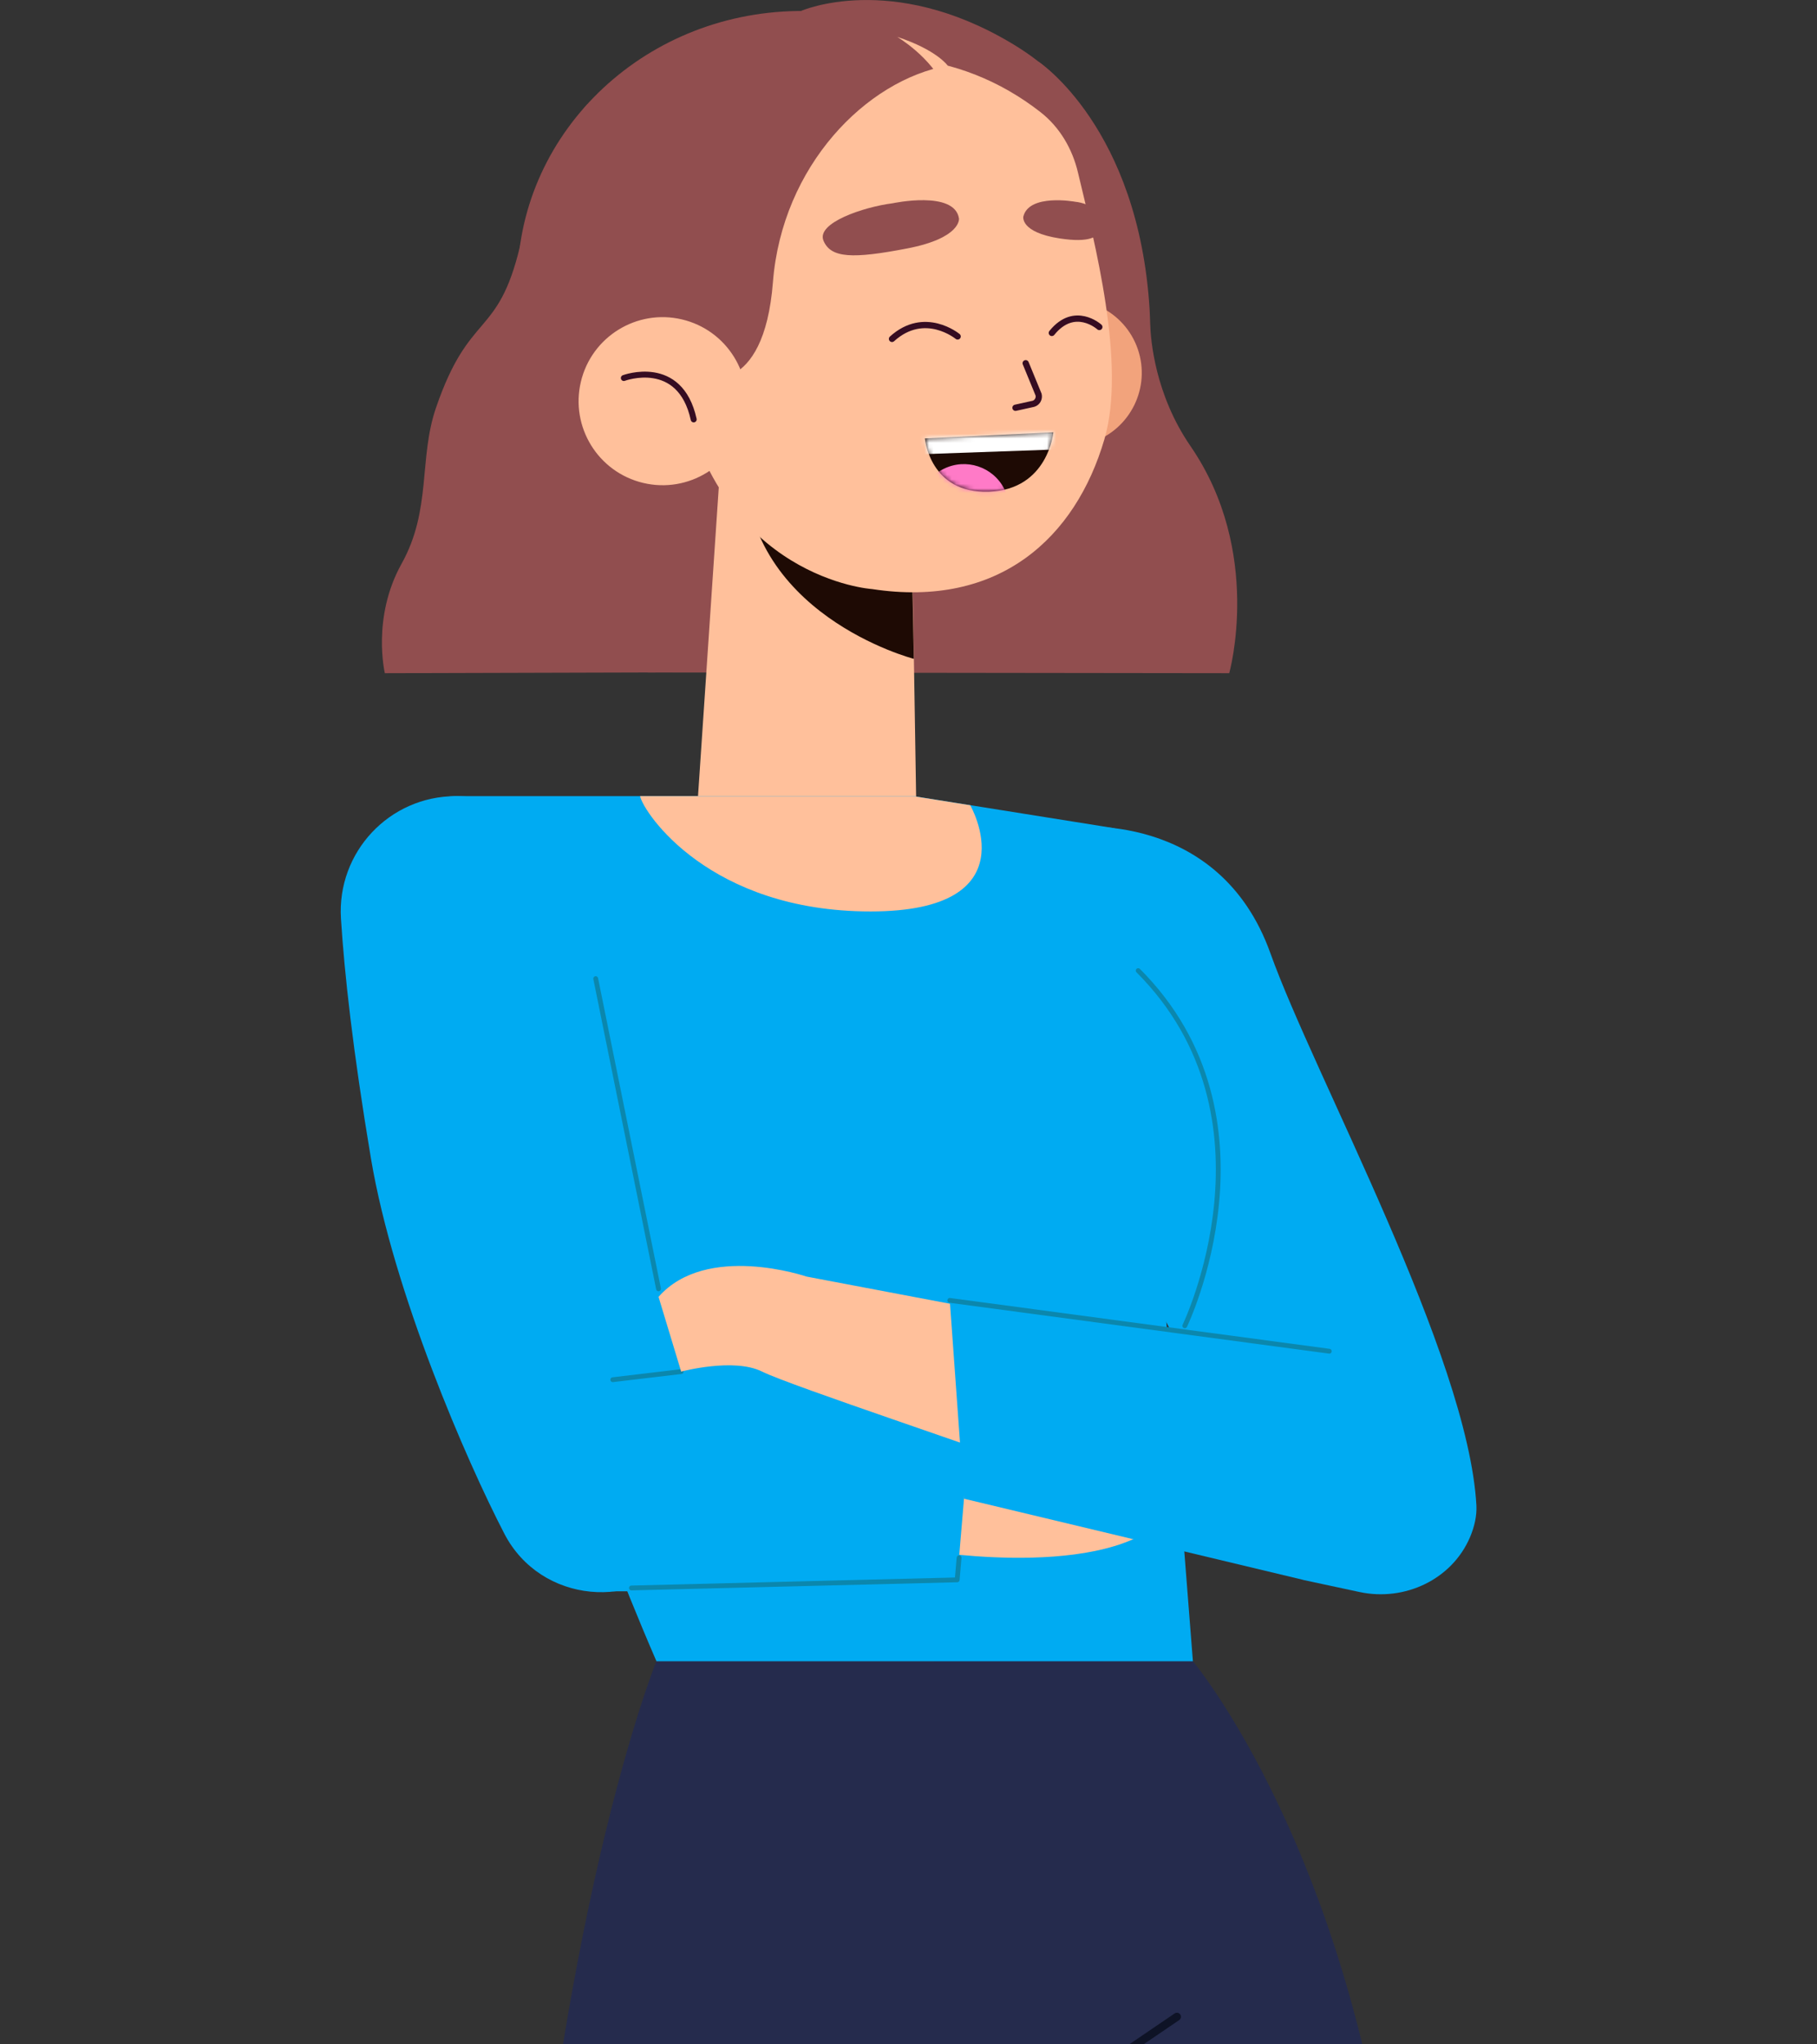<svg width="400" height="450" viewBox="0 0 400 450" fill="none" xmlns="http://www.w3.org/2000/svg">
<rect x="0" y="0" width="400" height="450" fill="#333333" stroke="none"/>
<g clip-path="url(#clip0_1_205)">
<g clip-path="url(#clip1_1_205)">
<path d="M228.675 13.613C228.675 13.613 250.663 28.139 253.084 68.185C253.143 69.198 253.163 70.229 253.203 71.222C253.302 74.853 254.274 86.839 262.073 98.19C278.127 121.527 270.606 148.178 270.606 148.178L142.61 148.02L228.675 13.613Z" fill="#914E4F"/>
<path d="M129.354 22.901C129.354 22.901 119.372 33.835 114.471 54.235C109.569 74.635 103.338 68.265 95.976 89.776C92.146 100.909 95.043 112.181 88.415 124.067C81.787 135.954 84.724 148.178 84.724 148.178L225.897 147.781C225.897 147.781 228.516 141.074 222.385 130.021C216.253 118.967 222.96 111.823 217.761 101.703C212.562 91.582 239.729 89.161 236.256 71.718C232.763 54.275 129.374 22.901 129.374 22.901H129.354Z" fill="#914E4F"/>
<path d="M176.365 2.401C176.365 2.401 196.15 -6.33 222.722 9.545C255.981 29.409 230.104 53.104 230.104 53.104L176.365 2.401Z" fill="#914E4F"/>
<path d="M178.403 121.328C212.794 120.067 239.697 92.436 238.493 59.611C237.29 26.787 208.435 1.2 174.044 2.461C139.654 3.722 112.75 31.353 113.954 64.178C115.158 97.002 144.012 122.589 178.403 121.328Z" fill="#914E4F"/>
<path d="M219.983 87.315C222.881 95.73 232.049 100.214 240.463 97.337C248.877 94.44 253.362 85.272 250.484 76.857C247.587 68.443 238.419 63.959 230.005 66.836C221.591 69.733 217.106 78.901 220.003 87.315H219.983Z" fill="#F2A37C"/>
<path d="M200.774 119.404L201.766 180.882L153.346 179.949L159.617 86.7L200.774 119.404Z" fill="#FFC09B"/>
<path d="M201.171 145.023C201.171 145.023 163.228 135.22 163.962 101.028L200.655 118.431L201.171 145.023Z" fill="#1E0A04"/>
<path d="M229.112 24.726C233.299 28.02 236.057 32.743 237.288 37.903C240.939 53.203 247.984 80.152 243.122 96.702C236.811 118.233 220.083 133.97 191.963 129.663C191.963 129.663 158.386 127.5 149.952 85.371C136.518 18.257 193.233 -3.413 229.112 24.726Z" fill="#FFC09B"/>
<path d="M225.798 79.953L228.636 86.859C228.854 87.732 228.358 88.625 227.504 88.883L223.555 89.756" stroke="#360C22" stroke-width="1.38" stroke-linecap="round" stroke-linejoin="round"/>
<path d="M196.488 44.749C196.488 44.749 210.16 41.812 211.113 48.103C211.113 48.103 211.669 52.389 199.702 54.691C187.736 56.993 182.914 56.854 181.287 52.985C179.66 49.095 189.998 45.583 196.468 44.749H196.488Z" fill="#914E4F"/>
<path d="M236.573 44.392C236.573 44.392 226.532 42.586 225.282 47.666C225.282 47.666 224.508 51.139 233.319 52.489C239.729 53.461 242.07 52.27 242.626 49.948C243.301 47.19 240.344 44.769 236.554 44.392H236.573Z" fill="#914E4F"/>
<path d="M231.87 95.154L203.612 96.503C203.612 96.503 204.643 108.708 217.741 108.231C230.759 107.755 231.89 95.154 231.89 95.154H231.87Z" fill="#1E0A04"/>
<mask id="mask0_1_205" style="mask-type:luminance" maskUnits="userSpaceOnUse" x="203" y="95" width="29" height="14">
<path d="M231.87 95.154L203.612 96.503C203.612 96.503 204.643 108.708 217.741 108.231C230.759 107.755 231.89 95.154 231.89 95.154H231.87Z" fill="white"/>
</mask>
<g mask="url(#mask0_1_205)">
<path d="M203.294 116.626C205.775 121.547 211.768 123.512 216.689 121.031C221.611 118.551 223.575 112.558 221.095 107.636C218.614 102.715 212.621 100.75 207.7 103.231C202.778 105.711 200.814 111.704 203.294 116.626Z" fill="#FF7AC7"/>
<path d="M233.914 98.885L201.826 100.016L201.627 94.598L233.676 92.237L233.914 98.885Z" fill="white"/>
</g>
<path d="M210.815 74.059C210.815 74.059 203.572 68.066 196.368 74.595" stroke="#360C22" stroke-width="1.38" stroke-linecap="round" stroke-linejoin="round"/>
<path d="M242.011 71.976C242.011 71.976 236.573 67.054 231.553 73.285" stroke="#360C22" stroke-width="1.38" stroke-linecap="round" stroke-linejoin="round"/>
<path d="M154.556 83.148C154.556 83.148 168.15 87.692 170.154 62.113C172.158 36.534 190.673 17.662 208.632 14.447C208.632 14.447 191.665 -6.311 154.457 22.543C117.249 51.397 154.556 83.148 154.556 83.148Z" fill="#914E4F"/>
<path d="M163.865 92.578C166.224 82.64 160.079 72.671 150.141 70.312C140.202 67.954 130.233 74.099 127.875 84.037C125.516 93.976 131.661 103.944 141.6 106.303C151.538 108.661 161.507 102.517 163.865 92.578Z" fill="#FFC09B"/>
<path d="M137.331 83.208C137.331 83.208 149.694 78.584 152.711 92.316" stroke="#360C22" stroke-width="1.31" stroke-linecap="round" stroke-linejoin="round"/>
<path d="M208.632 14.447C208.632 14.447 206.251 10.994 197.5 8.116C197.5 8.116 205.021 12.522 208.037 19.428L208.632 14.447Z" fill="#FFC09B"/>
<path d="M262.609 365.673C262.609 365.673 304.223 415.225 309.005 514.407C313.788 613.589 305.413 703.961 305.413 703.961H231.374L205.576 365.653H262.589L262.609 365.673Z" fill="#252B4D"/>
<path d="M144.495 365.673C144.495 365.673 121.515 422.071 114.133 538.915C103.755 703.167 106.632 703.981 106.632 703.981H183.986L230.679 488.748L242.983 365.673H144.495Z" fill="#252B4D"/>
<path d="M220.043 540.423L230.898 463.109L259.097 443.92" stroke="#0E1326" stroke-width="1.77" stroke-linecap="round" stroke-linejoin="round"/>
<path d="M153.643 175.246H100.322C94.428 175.246 95.122 180.068 95.301 185.962C96.035 211.621 112.03 290.701 144.515 365.673H262.609L249.512 198.524C249.294 190.566 252.548 183.918 244.769 182.211L201.032 175.226H153.643V175.246Z" fill="#00ABF2"/>
<path d="M140.903 175.246H201.032L213.593 177.25C213.593 177.25 227.088 200.627 191.645 200.627C156.203 200.627 141.717 178.957 140.903 175.246Z" fill="#FFC09B"/>
<path d="M204.624 341.443C204.624 341.443 247.388 348.408 258.323 331.838L220.837 321.043L209.525 316.935L204.644 341.463L204.624 341.443Z" fill="#FFC09B"/>
<path d="M125.464 197.631C128.56 223.885 142.412 282.545 155.211 317.372C158.247 325.627 156.839 334.835 151.242 341.602C140.229 354.917 118.995 352.953 111.038 337.613C102.723 321.599 86.649 284.589 81.668 255.04C77.679 231.247 75.814 214.221 75.06 202.195C74.147 187.589 85.696 175.246 100.341 175.246C113.201 175.246 123.976 184.851 125.484 197.631H125.464Z" fill="#00ABF2"/>
<path d="M134.89 350.274H210.498L214.05 308.144L158.704 294.352L134.89 303.699V350.274Z" fill="#00ABF2"/>
<path d="M144.971 283.696L131.14 215.411" stroke="#0B87AD" stroke-width="1.06" stroke-linecap="round" stroke-linejoin="round"/>
<path d="M149.952 301.913L134.89 303.699" stroke="#0B87AD" stroke-width="1.06" stroke-linecap="round" stroke-linejoin="round"/>
<path d="M138.998 349.54L210.716 347.754L211.133 342.892" stroke="#0B87AD" stroke-width="1.06" stroke-linecap="round" stroke-linejoin="round"/>
<path d="M235.899 182.092C235.899 182.092 268.324 178.064 279.675 209.835C289.32 236.823 323.214 298.42 325.02 331.382C325.139 333.605 324.603 336.026 323.611 338.367C319.622 347.694 309.224 352.556 299.301 350.433L286.899 347.773L231.513 243.531L235.918 182.092H235.899Z" fill="#00ABF2"/>
<path d="M260.823 291.832C260.823 291.832 282.93 246.031 250.563 213.645" stroke="#0B87AD" stroke-width="1.06" stroke-linecap="round" stroke-linejoin="round"/>
<path d="M218.515 288.756L177.556 280.997C177.556 280.997 155.549 273.456 144.971 285.462L149.952 301.913C149.952 301.913 161.542 298.797 167.773 301.913C174.004 305.029 220.817 320.507 220.837 321.023C220.876 321.539 218.515 288.776 218.515 288.776V288.756Z" fill="#FFC09B"/>
<path d="M286.879 347.754L212.224 329.894L209.089 286.236L292.634 297.428L286.879 347.754Z" fill="#00ABF2"/>
<path d="M209.089 286.236L292.634 297.428" stroke="#0B87AD" stroke-width="1.06" stroke-linecap="round" stroke-linejoin="round"/>
</g>
</g>
<defs>
<clipPath id="clip0_1_205">
<rect width="400" height="450" fill="white"/>
</clipPath>
<clipPath id="clip1_1_205">
<rect width="250" height="703.981" fill="white" transform="translate(75)"/>
</clipPath>
</defs>
</svg>
